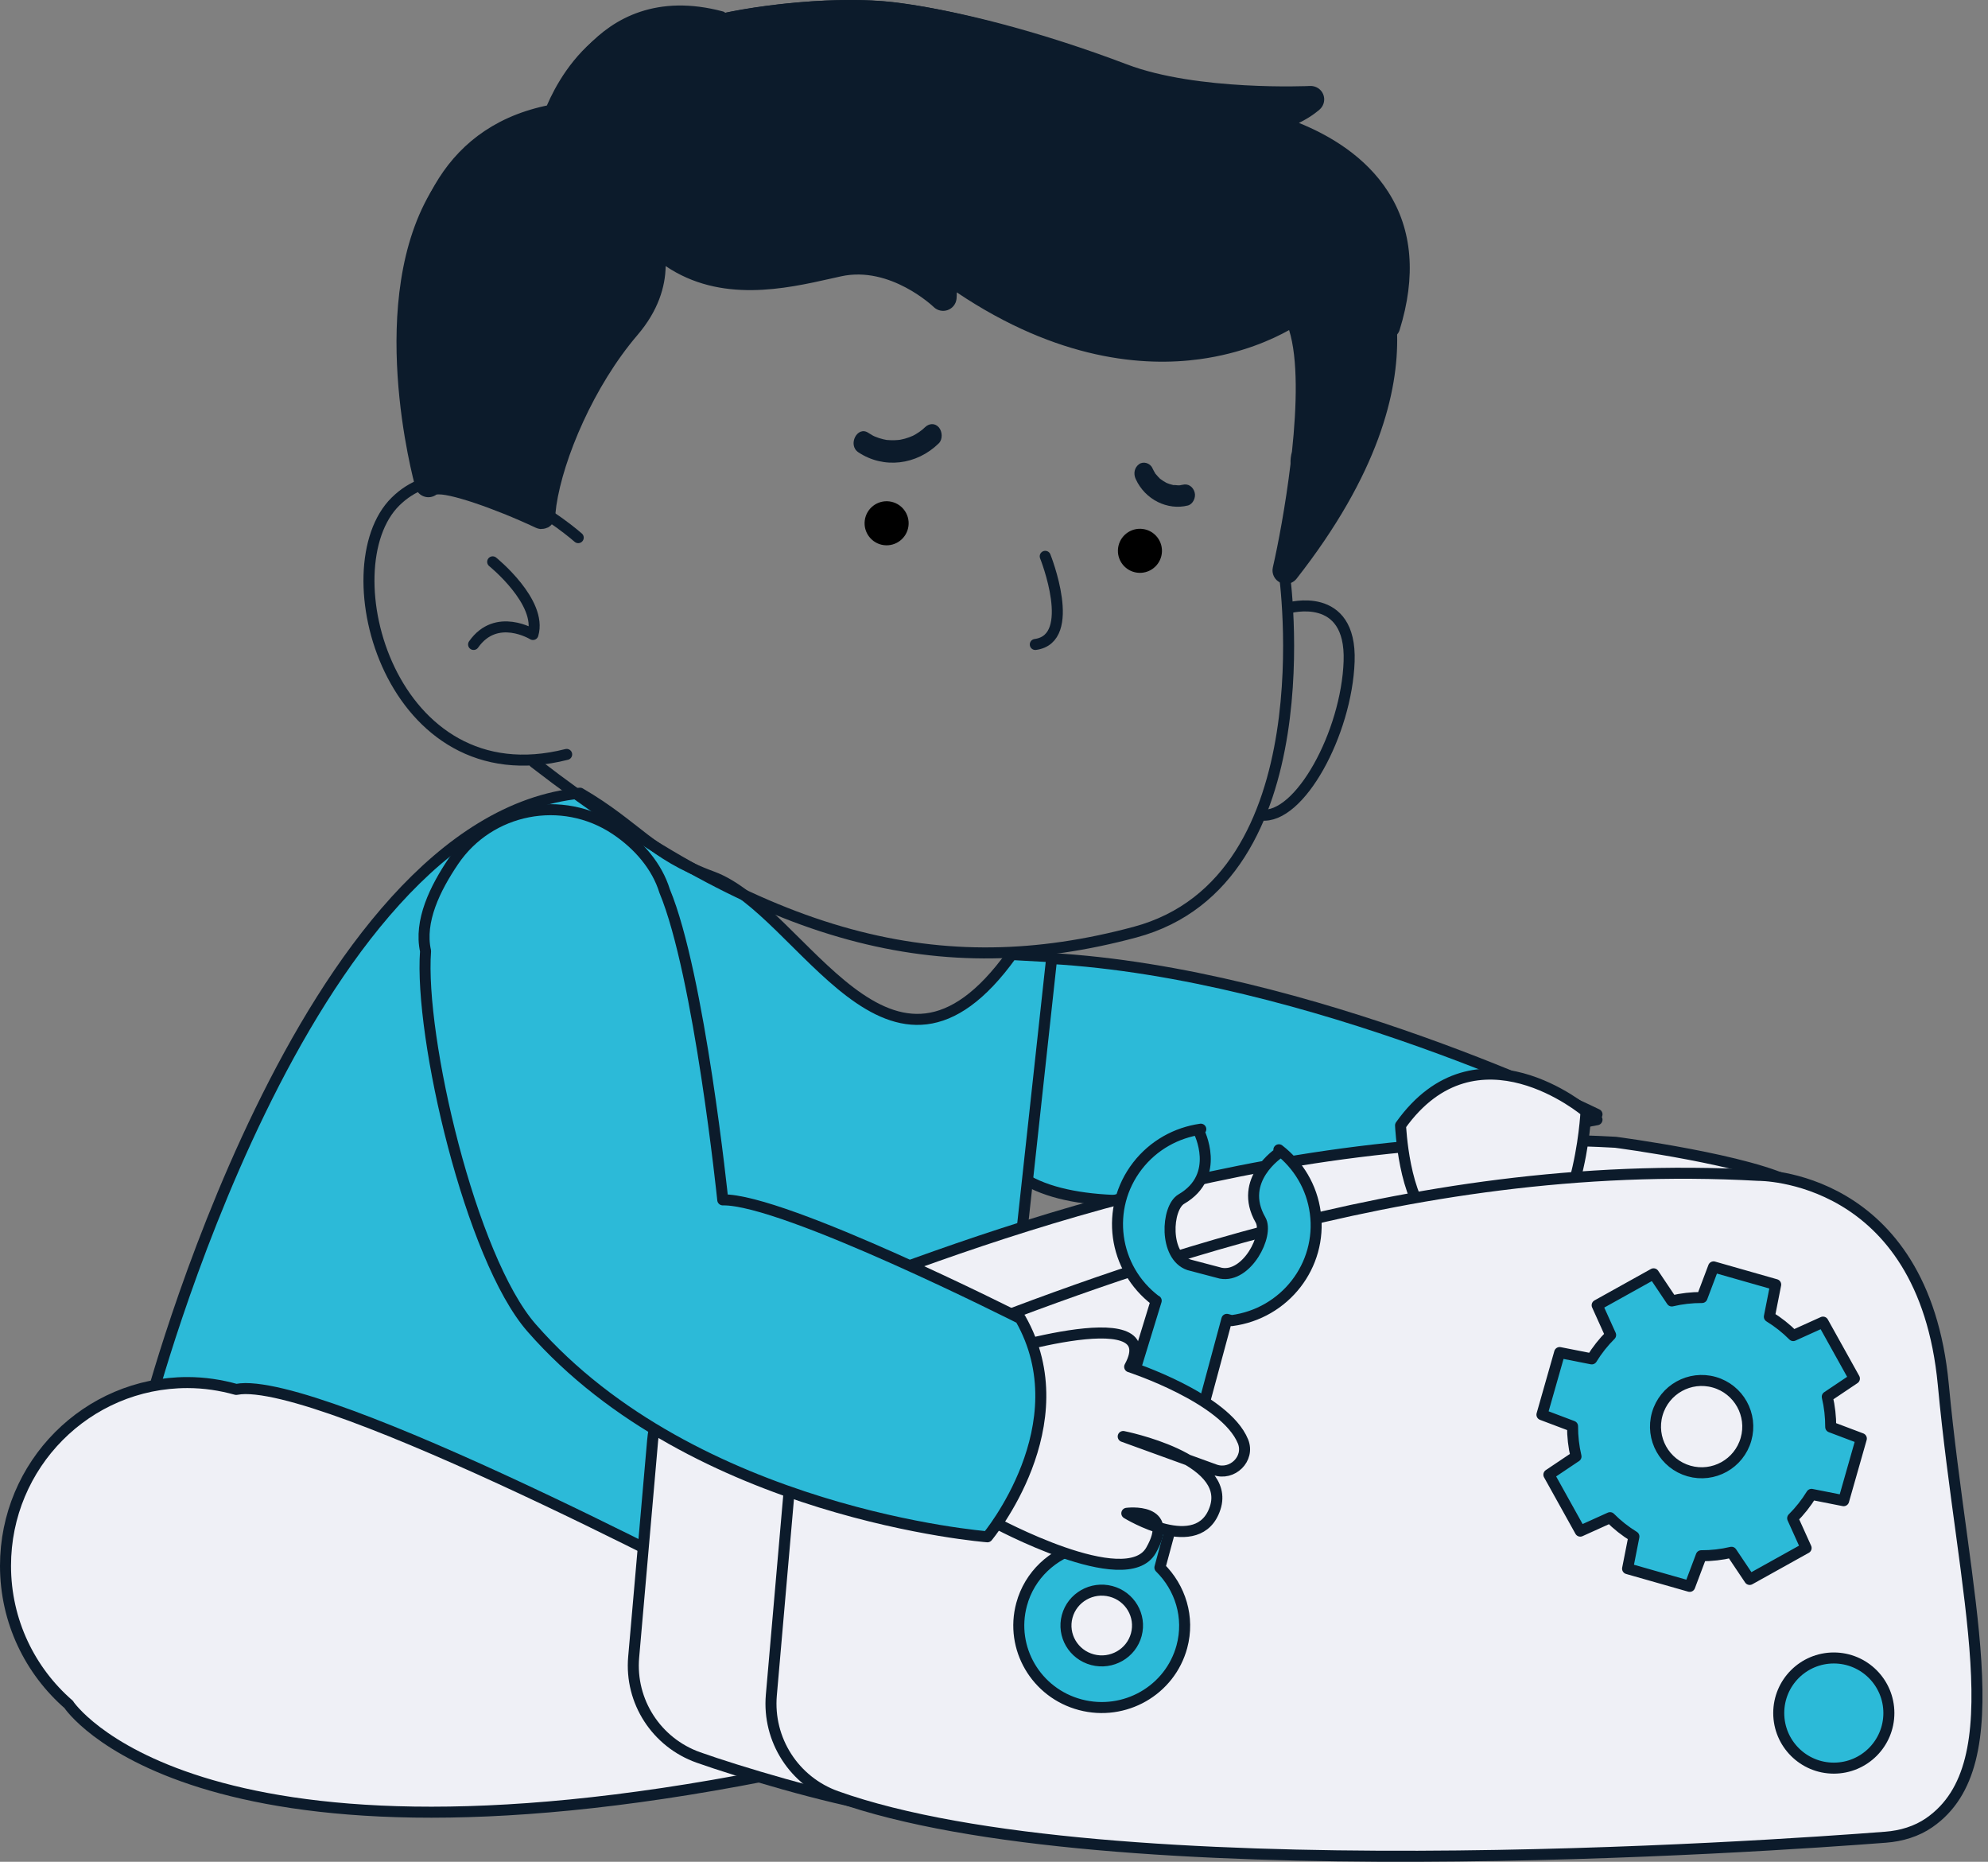 <?xml version="1.0" encoding="UTF-8"?>
<svg width="361px" height="338px" viewBox="0 0 361 338" version="1.1" xmlns="http://www.w3.org/2000/svg" xmlns:xlink="http://www.w3.org/1999/xlink">
    <rect x="0" y="0" width="361" height="338" fill="#808080" stroke="none"/>
    <title>Group 83</title>
    <g id="Desktop/mejoras" stroke="none" stroke-width="1" fill="none" fill-rule="evenodd">
        <g id="Página-en-construcción-desktop" transform="translate(-540, -226)">
            <g id="Group-83" transform="translate(541, 226)">
                <g id="Group-4" transform="translate(184, 174)">
                    <path d="M105,29.279 L64.639,36.855 C64.639,36.855 16.267,51.12 0,39.338 L5.651,0 C53.039,2.656 105,28.307 105,28.307" id="Fill-1" fill="#2CBAD8"></path>
                    <path d="M105,29.279 L64.639,36.855 C64.639,36.855 16.267,51.12 0,39.338 L5.651,0 C53.039,2.656 105,28.307 105,28.307" id="Stroke-3" stroke="#0C1B2B" stroke-width="2" stroke-linecap="round" stroke-linejoin="round"></path>
                </g>
                <path d="M26,255.669 C26,255.669 53.887,148.969 104.32,144 C114.732,150.065 117.092,155.036 128.354,159.177 C144.811,165.224 160.576,204.185 182.72,173.292 L190,173.696 L178.487,279.342 C178.487,279.342 141.193,348.255 26,255.669" id="Fill-5" fill="#2CBAD8"></path>
                <path d="M26,255.669 C26,255.669 53.887,148.969 104.32,144 C114.732,150.065 117.092,155.036 128.354,159.177 C144.811,165.224 160.576,204.185 182.72,173.292 L190,173.696 L178.487,279.342 C178.487,279.342 141.193,348.255 26,255.669 Z" id="Stroke-7" stroke="#0C1B2B" stroke-width="2" stroke-linecap="round" stroke-linejoin="round"></path>
                <path d="M43.546,252.091 C42.988,252.091 42.437,252.15 41.89,252.246 C39.066,251.457 36.103,251 33.03,251 C14.788,251 0,265.894 0,284.267 C0,294.344 4.467,303.356 11.495,309.456 C11.495,309.458 11.491,309.474 11.491,309.474 C11.491,309.474 33.551,342.812 138,322.365 L138,292.356 C138,292.356 62.531,252.072 43.546,252.091" id="Fill-9" fill="#EFF0F6"></path>
                <path d="M43.546,252.091 C42.988,252.091 42.437,252.15 41.89,252.246 C39.066,251.457 36.103,251 33.03,251 C14.788,251 0,265.894 0,284.267 C0,294.344 4.467,303.356 11.495,309.456 C11.495,309.458 11.491,309.474 11.491,309.474 C11.491,309.474 33.551,342.812 138,322.365 L138,292.356 C138,292.356 62.531,252.072 43.546,252.091 Z" id="Stroke-11" stroke="#0C1B2B" stroke-width="2" stroke-linecap="round" stroke-linejoin="round"></path>
                <path d="M246.661,45 C246.661,45 262.798,65.878 232.834,103 C232.834,103 241.491,67.461 235.076,56.147 C235.076,56.147 208.795,75.415 172,47.915" id="Stroke-13" stroke="#0C1B2B" stroke-width="2" stroke-linecap="round" stroke-linejoin="round"></path>
                <path d="M161.187,34 C161.187,34 172.048,44.657 170.918,53.294 C170.918,53.294 162.412,44.705 152.062,46.854 C141.713,49.004 126.722,53.176 116.313,39.064 C116.313,39.064 122.61,47.802 113.853,57.849 C105.095,67.895 98.757,82.874 98,92" id="Stroke-15" stroke="#0C1B2B" stroke-width="2" stroke-linecap="round" stroke-linejoin="round"></path>
                <path d="M251.137,59 C261.594,26.635 224.616,21.171 224.616,21.171 C232.836,22.251 237.846,17.625 237.846,17.625 C237.846,17.625 217.056,18.415 203.667,13.133 C190.278,7.849 174.612,3.148 162.067,1.498 C149.52,-0.151 130.667,2.653 126,4.683" id="Stroke-17" stroke="#0C1B2B" stroke-width="2" stroke-linecap="round" stroke-linejoin="round"></path>
                <path d="M76.054,85 C76.054,85 60.394,26.573 99.999,19.853 C99.999,19.853 106.965,-3.086 130,3.04" id="Stroke-19" stroke="#0C1B2B" stroke-width="2" stroke-linecap="round" stroke-linejoin="round"></path>
                <path d="M96,138.426 C138.357,171.124 169.947,178.656 205.097,169.233 C240.247,159.811 232.208,104 232.208,104" id="Stroke-21" stroke="#0C1B2B" stroke-width="2" stroke-linecap="round" stroke-linejoin="round"></path>
                <path d="M104,97.608 C104,97.608 83.014,79.011 70.809,91.064 C58.603,103.116 69.869,145.099 101.901,136.961" id="Stroke-23" stroke="#0C1B2B" stroke-width="2" stroke-linecap="round" stroke-linejoin="round"></path>
                <path d="M88.466,102 C88.466,102 97.522,109.302 95.777,115.191 C95.777,115.191 89.138,111.103 85,117" id="Stroke-25" stroke="#0C1B2B" stroke-width="2" stroke-linecap="round" stroke-linejoin="round"></path>
                <path d="M232.988,110.374 C232.988,110.374 244.444,107.076 243.987,120.075 C243.528,133.075 234.993,148.815 228,147.967" id="Stroke-27" stroke="#0C1B2B" stroke-width="2" stroke-linecap="round" stroke-linejoin="round"></path>
                <path d="M202.034,99.478 C201.747,101.668 203.289,103.677 205.478,103.966 C207.668,104.253 209.677,102.711 209.966,100.52 C210.253,98.33 208.711,96.321 206.522,96.034 C204.33,95.747 202.321,97.289 202.034,99.478" id="Fill-29" fill="#000000"></path>
                <path d="M156.034,94.478 C155.747,96.668 157.289,98.677 159.478,98.966 C161.668,99.253 163.677,97.711 163.966,95.52 C164.253,93.33 162.711,91.321 160.522,91.034 C158.33,90.747 156.321,92.289 156.034,94.478" id="Fill-31" fill="#000000"></path>
                <path d="M188.803,101 C188.803,101 194.789,115.962 187,117" id="Stroke-33" stroke="#0C1B2B" stroke-width="2" stroke-linecap="round" stroke-linejoin="round"></path>
                <g id="Group-38" transform="translate(114, 207)">
                    <path d="M44.817,121 C35.168,119.465 18.939,114.592 11.814,112.06 C4.205,109.356 -0.637,101.892 0.068,93.846 L3.508,54.558 C3.994,49.008 6.667,43.879 10.981,40.355 C14.707,37.313 20.367,33.949 28.965,30.724 C57.092,20.174 113.666,-3.248 178.359,0.377 C178.359,0.377 203.201,3.623 211,8.101" id="Fill-35" fill="#EFF0F6"></path>
                    <path d="M44.817,121 C35.168,119.465 18.939,114.592 11.814,112.06 C4.205,109.356 -0.637,101.892 0.068,93.846 L3.508,54.558 C3.994,49.008 6.667,43.879 10.981,40.355 C14.707,37.313 20.367,33.949 28.965,30.724 C57.092,20.174 113.666,-3.248 178.359,0.377 C178.359,0.377 203.201,3.623 211,8.101" id="Stroke-37" stroke="#0C1B2B" stroke-width="2" stroke-linecap="round" stroke-linejoin="round"></path>
                </g>
                <line x1="118" y1="253" x2="144" y2="257" id="Stroke-39" stroke="#0C1B2B" stroke-width="2" stroke-linecap="round" stroke-linejoin="round"></line>
                <g id="Group-44" transform="translate(251, 195)">
                    <path d="M5.817,24.051 C-0.751,24.044 -1.29,27.519 1.879,33.448 C5.045,39.377 11.141,36.689 22.993,33.958 C34.847,31.228 36,6.811 36,6.811 C36,6.811 16.14,-10.069 2.325,9.318 C2.325,9.318 2.896,22.861 8.072,26.877" id="Fill-41" fill="#EFF0F6"></path>
                    <path d="M5.817,24.051 C-0.751,24.044 -1.29,27.519 1.879,33.448 C5.045,39.377 11.141,36.689 22.993,33.958 C34.847,31.228 36,6.811 36,6.811 C36,6.811 16.14,-10.069 2.325,9.318 C2.325,9.318 2.896,22.861 8.072,26.877" id="Stroke-43" stroke="#0C1B2B" stroke-width="2" stroke-linecap="round" stroke-linejoin="round"></path>
                </g>
                <g id="Group-48" transform="translate(257, 220)">
                    <path d="M0,12 C0,12 11.856,10.382 12,0" id="Fill-45" fill="#EFF0F6"></path>
                    <path d="M0,12 C0,12 11.856,10.382 12,0" id="Stroke-47" stroke="#0C1B2B" stroke-width="2" stroke-linecap="round" stroke-linejoin="round"></path>
                </g>
                <g id="Group-52" transform="translate(266, 218)">
                    <path d="M0,12 C0,12 11.856,10.382 12,0" id="Fill-49" fill="#EFF0F6"></path>
                    <path d="M0,12 C0,12 11.856,10.382 12,0" id="Stroke-51" stroke="#0C1B2B" stroke-width="2" stroke-linecap="round" stroke-linejoin="round"></path>
                </g>
                <path d="M150.875,326.133 C143.226,323.403 138.36,315.865 139.068,307.744 L142.526,268.08 C143.014,262.478 145.701,257.299 150.038,253.741 C153.783,250.669 159.471,247.274 168.113,244.018 C196.384,233.367 253.248,209.721 318.272,213.381 C318.272,213.381 348.279,212.99 351.884,251.38 C355.54,290.299 364.836,320.16 349.341,330.895 C347.012,332.508 344.241,333.319 341.42,333.538 C320.075,335.194 199.723,343.571 150.875,326.133" id="Fill-53" fill="#EFF0F6"></path>
                <path d="M150.875,326.133 C143.226,323.403 138.36,315.865 139.068,307.744 L142.526,268.08 C143.014,262.478 145.701,257.299 150.038,253.741 C153.783,250.669 159.471,247.274 168.113,244.018 C196.384,233.367 253.248,209.721 318.272,213.381 C318.272,213.381 348.279,212.99 351.884,251.38 C355.54,290.299 364.836,320.16 349.341,330.895 C347.012,332.508 344.241,333.319 341.42,333.538 C320.075,335.194 199.723,343.571 150.875,326.133 Z" id="Stroke-55" stroke="#0C1B2B" stroke-width="2" stroke-linecap="round" stroke-linejoin="round"></path>
                <path d="M197.39,301.314 C193.923,300.4 191.862,296.881 192.787,293.454 C193.711,290.027 197.271,287.99 200.738,288.904 C204.206,289.818 206.266,293.337 205.342,296.764 C204.417,300.191 200.857,302.228 197.39,301.314 M209.626,284.583 L221.784,239.524 L222.657,239.755 C232.319,238.496 239.12,229.735 237.847,220.184 C237.22,215.472 234.739,211.453 231.231,208.737 C231.266,208.909 231.329,209.068 231.352,209.244 C231.352,209.244 223.696,214.179 227.899,221.479 C229.465,224.195 225.438,232.048 220.68,231.145 L214.915,229.627 C210.332,228.066 210.797,219.273 213.523,217.689 C220.846,213.428 216.694,205.379 216.694,205.379 C216.801,205.238 216.936,205.132 217.053,205 C212.643,205.628 208.468,207.891 205.549,211.668 C199.634,219.325 201.118,230.27 208.862,236.117 L208.953,236.141 L195.27,280.767 C190.205,282.082 185.958,285.912 184.513,291.272 C182.369,299.217 187.146,307.374 195.183,309.493 C203.22,311.613 211.473,306.89 213.617,298.946 C215.057,293.608 213.325,288.219 209.626,284.583" id="Fill-57" fill="#2CBAD8"></path>
                <path d="M197.39,301.314 C193.923,300.4 191.862,296.881 192.787,293.454 C193.711,290.027 197.271,287.99 200.738,288.904 C204.206,289.818 206.266,293.337 205.342,296.764 C204.417,300.191 200.857,302.228 197.39,301.314 Z M209.626,284.583 L221.784,239.524 L222.657,239.755 C232.319,238.496 239.12,229.735 237.847,220.184 C237.22,215.472 234.739,211.453 231.231,208.737 C231.266,208.909 231.329,209.068 231.352,209.244 C231.352,209.244 223.696,214.179 227.899,221.479 C229.465,224.195 225.438,232.048 220.68,231.145 L214.915,229.627 C210.332,228.066 210.797,219.273 213.523,217.689 C220.846,213.428 216.694,205.379 216.694,205.379 C216.801,205.238 216.936,205.132 217.053,205 C212.643,205.628 208.468,207.891 205.549,211.668 C199.634,219.325 201.118,230.27 208.862,236.117 L208.953,236.141 L195.27,280.767 C190.205,282.082 185.958,285.912 184.513,291.272 C182.369,299.217 187.146,307.374 195.183,309.493 C203.22,311.613 211.473,306.89 213.617,298.946 C215.057,293.608 213.325,288.219 209.626,284.583 Z" id="Stroke-59" stroke="#0C1B2B" stroke-width="2" stroke-linecap="round" stroke-linejoin="round"></path>
                <g id="Group-64" transform="translate(177, 242)">
                    <path d="M2.458,34.285 C2.458,34.285 26.476,47.356 31.006,39.471 C35.537,31.584 26.618,32.735 26.618,32.735 C26.618,32.735 39.726,40.81 42.671,31.745 C45.616,22.679 25.963,18.792 25.963,18.792 L42.59,24.826 C45.756,25.975 48.998,22.823 47.711,19.678 C44.478,11.778 27.136,6.139 27.136,6.139 C34.099,-6.59 0,4.425 0,4.425" id="Fill-61" fill="#EFF0F6"></path>
                    <path d="M2.458,34.285 C2.458,34.285 26.476,47.356 31.006,39.471 C35.537,31.584 26.618,32.735 26.618,32.735 C26.618,32.735 39.726,40.81 42.671,31.745 C45.616,22.679 25.963,18.792 25.963,18.792 L42.59,24.826 C45.756,25.975 48.998,22.823 47.711,19.678 C44.478,11.778 27.136,6.139 27.136,6.139 C34.099,-6.59 0,4.425 0,4.425" id="Stroke-63" stroke="#0C1B2B" stroke-width="2" stroke-linecap="round" stroke-linejoin="round"></path>
                </g>
                <path d="M81.368,156.304 C87.897,146.661 101.066,144.099 110.782,150.579 C114.986,153.382 118.317,157.298 119.688,161.755 C126.028,176.971 130.246,217.834 130.246,217.834 C141.325,217.626 184.29,239.374 184.29,239.374 C195.297,258.657 178.306,279 178.306,279 C178.306,279 125.105,274.903 95.522,241.057 C84.429,228.365 75.125,188.272 76.276,172.66 C75.071,167.241 78.004,161.273 81.368,156.304" id="Fill-65" fill="#2CBAD8"></path>
                <path d="M81.368,156.304 C87.897,146.661 101.066,144.099 110.782,150.579 C114.986,153.382 118.317,157.298 119.688,161.755 C126.028,176.971 130.246,217.834 130.246,217.834 C141.325,217.626 184.29,239.374 184.29,239.374 C195.297,258.657 178.306,279 178.306,279 C178.306,279 125.105,274.903 95.522,241.057 C84.429,228.365 75.125,188.272 76.276,172.66 C75.071,167.241 78.004,161.273 81.368,156.304 Z" id="Stroke-67" stroke="#0C1B2B" stroke-width="2" stroke-linecap="round" stroke-linejoin="round"></path>
                <path d="M305.703,267.056 C301.254,265.788 298.674,261.152 299.942,256.703 C301.211,252.254 305.846,249.674 310.297,250.942 C314.746,252.211 317.324,256.846 316.056,261.295 C314.788,265.746 310.152,268.324 305.703,267.056 L305.703,267.056 Z M333.785,272.447 L337,261.167 L331.44,259.068 C331.445,257.202 331.237,255.36 330.812,253.581 L335.741,250.274 L330.038,240.026 L324.631,242.471 C323.343,241.172 321.888,240.024 320.297,239.044 L321.447,233.214 L310.167,230 L308.068,235.56 C306.202,235.553 304.362,235.761 302.581,236.186 L299.274,231.257 L289.026,236.96 L291.471,242.369 C290.172,243.657 289.024,245.11 288.046,246.701 L282.214,245.553 L279,256.831 L284.56,258.93 C284.553,260.798 284.763,262.638 285.186,264.417 L280.259,267.724 L285.96,277.972 L291.369,275.527 C292.657,276.826 294.11,277.974 295.701,278.954 L294.553,284.785 L305.833,288 L307.93,282.44 C309.798,282.445 311.638,282.237 313.417,281.812 L316.724,286.741 L326.972,281.038 L324.529,275.631 C325.826,274.341 326.974,272.888 327.954,271.297 L333.785,272.447 Z" id="Fill-69" fill="#2CBAD8"></path>
                <path d="M305.703,267.056 C301.254,265.788 298.674,261.152 299.942,256.703 C301.211,252.254 305.846,249.674 310.297,250.942 C314.746,252.211 317.324,256.846 316.056,261.295 C314.788,265.746 310.152,268.324 305.703,267.056 Z M333.785,272.447 L337,261.167 L331.44,259.068 C331.445,257.202 331.237,255.36 330.812,253.581 L335.741,250.274 L330.038,240.026 L324.631,242.471 C323.343,241.172 321.888,240.024 320.297,239.044 L321.447,233.214 L310.167,230 L308.068,235.56 C306.202,235.553 304.362,235.761 302.581,236.186 L299.274,231.257 L289.026,236.96 L291.471,242.369 C290.172,243.657 289.024,245.11 288.046,246.701 L282.214,245.553 L279,256.831 L284.56,258.93 C284.553,260.798 284.763,262.638 285.186,264.417 L280.259,267.724 L285.96,277.972 L291.369,275.527 C292.657,276.826 294.11,277.974 295.701,278.954 L294.553,284.785 L305.833,288 L307.93,282.44 C309.798,282.445 311.638,282.237 313.417,281.812 L316.724,286.741 L326.972,281.038 L324.529,275.631 C325.826,274.341 326.974,272.888 327.954,271.297 L333.785,272.447 Z" id="Stroke-71" stroke="#0C1B2B" stroke-width="2" stroke-linecap="round" stroke-linejoin="round"></path>
                <path d="M342,311 C342,316.522 337.523,321 331.999,321 C326.477,321 322,316.522 322,311 C322,305.478 326.477,301 331.999,301 C337.523,301 342,305.478 342,311" id="Fill-73" fill="#2CBAD8"></path>
                <path d="M342,311 C342,316.522 337.523,321 331.999,321 C326.477,321 322,316.522 322,311 C322,305.478 326.477,301 331.999,301 C337.523,301 342,305.478 342,311 Z" id="Stroke-75" stroke="#0C1B2B" stroke-width="2" stroke-linecap="round" stroke-linejoin="round"></path>
                <path d="M166.949,77.584 C166.657,77.872 166.4,78.094 165.914,78.43 C165.706,78.574 165.494,78.71 165.278,78.835 C165.143,78.915 165.007,78.989 164.868,79.063 C164.793,79.104 164.617,79.182 164.795,79.102 C164.315,79.32 163.82,79.499 163.317,79.639 C163.08,79.704 162.843,79.76 162.602,79.807 C162.571,79.813 162.23,79.873 162.388,79.85 C162.562,79.823 162.07,79.883 162.082,79.881 C161.597,79.928 161.108,79.939 160.621,79.914 C159.942,79.879 160.005,79.889 159.379,79.743 C158.874,79.624 158.376,79.464 157.893,79.261 C157.778,79.213 157.665,79.164 157.553,79.111 C157.774,79.217 157.474,79.061 157.399,79.02 C157.151,78.882 156.912,78.732 156.674,78.576 C154.678,77.249 152.873,80.785 154.866,82.11 C159.484,85.174 165.46,84.43 169.482,80.479 C170.215,79.758 170.129,78.324 169.482,77.584 C168.754,76.752 167.685,76.861 166.949,77.584" id="Fill-77" fill="#0C1B2B"></path>
                <path d="M213.77,88.005 C213.602,88.048 213.415,88.058 213.253,88.114 C213.664,87.973 213.516,88.075 213.357,88.091 C213.269,88.099 213.182,88.107 213.094,88.111 C212.756,88.126 212.382,88.026 212.05,88.065 C212.177,88.052 212.45,88.134 212.154,88.077 C212.068,88.06 211.981,88.042 211.897,88.02 C211.726,87.981 211.556,87.932 211.387,87.877 C211.219,87.822 211.054,87.761 210.89,87.693 C210.828,87.667 210.532,87.536 210.807,87.659 C211.091,87.787 210.766,87.634 210.729,87.612 C210.413,87.444 210.108,87.249 209.819,87.03 C209.761,86.987 209.704,86.941 209.646,86.896 C209.338,86.659 209.957,87.189 209.669,86.918 C209.549,86.804 209.429,86.69 209.315,86.571 C209.188,86.437 209.066,86.298 208.95,86.155 C208.891,86.082 208.835,86.008 208.777,85.935 C208.537,85.637 208.946,86.204 208.826,86.01 C208.616,85.67 208.419,85.333 208.253,84.966 C207.84,84.05 206.611,83.719 205.849,84.264 C205.008,84.868 204.779,85.959 205.22,86.938 C206.929,90.727 211.038,92.701 214.704,91.773 C215.6,91.545 216.214,90.343 215.93,89.37 C215.627,88.324 214.731,87.761 213.77,88.005" id="Fill-79" fill="#0C1B2B"></path>
                <path d="M251.077,34.821 C246.989,28.422 240.47,24.577 234.867,22.315 C237.244,21.163 238.585,19.923 238.698,19.818 C239.441,19.115 239.669,18.025 239.266,17.086 C238.865,16.146 237.917,15.569 236.898,15.606 C236.695,15.618 216.449,16.555 203.629,11.685 C188.472,5.929 173.035,1.823 161.274,0.423 C151.05,-0.795 137.218,0.827 129.2,2.657 C108.306,-2.313 99.902,14.988 97.877,20.213 C89.032,22.161 82.247,26.822 77.699,34.079 C65.111,54.164 74.053,87.09 74.439,88.483 C74.666,89.301 75.306,89.944 76.127,90.175 C76.856,90.386 77.64,90.238 78.244,89.795 C80.171,89.381 88.514,92.158 96.317,95.819 C96.552,95.929 96.802,95.997 97.055,96.03 C97.058,96.03 97.062,96.032 97.066,96.032 C97.066,96.034 97.066,96.032 97.067,96.034 L97.067,96.034 L97.067,96.034 C97.106,96.038 97.145,96.041 97.183,96.045 C97.242,96.049 97.296,96.023 97.355,96.023 C97.575,96.023 97.793,95.997 98.006,95.939 C98.111,95.909 98.205,95.872 98.302,95.83 C98.383,95.797 98.47,95.784 98.545,95.742 C98.671,95.672 98.781,95.582 98.89,95.494 C98.917,95.47 98.949,95.454 98.976,95.43 C99.182,95.248 99.348,95.027 99.48,94.788 C99.51,94.737 99.534,94.687 99.56,94.634 C99.668,94.399 99.755,94.155 99.786,93.89 L100.029,91.774 C101.292,83.284 106.802,70.127 114.759,60.825 C118.516,56.436 119.822,52.064 119.878,48.308 C129.885,55.066 141.639,52.429 149.949,50.563 L151.74,50.164 C160.67,48.211 168.478,55.666 168.557,55.744 C169.222,56.387 170.203,56.607 171.079,56.295 C171.955,55.988 172.582,55.211 172.693,54.287 C172.741,53.886 172.735,53.482 172.743,53.078 C191.181,65.461 206.777,66.585 216.826,65.214 C224.468,64.175 230.058,61.623 233.088,59.925 C234.717,65.124 234.494,73.657 233.605,82.009 C233.406,82.723 233.316,83.471 233.349,84.213 C232.44,91.774 231.072,98.93 230.133,103.016 C229.878,104.129 230.432,105.272 231.464,105.762 C231.711,105.88 231.969,105.951 232.226,105.983 C233.056,106.082 233.903,105.751 234.44,105.064 C249.327,86.069 252.955,71.143 252.704,60.733 C252.896,60.498 253.054,60.232 253.15,59.923 C256.181,50.164 255.486,41.718 251.077,34.821" id="Fill-81" fill="#0C1B2B"></path>
            </g>
        </g>
    </g>
</svg>